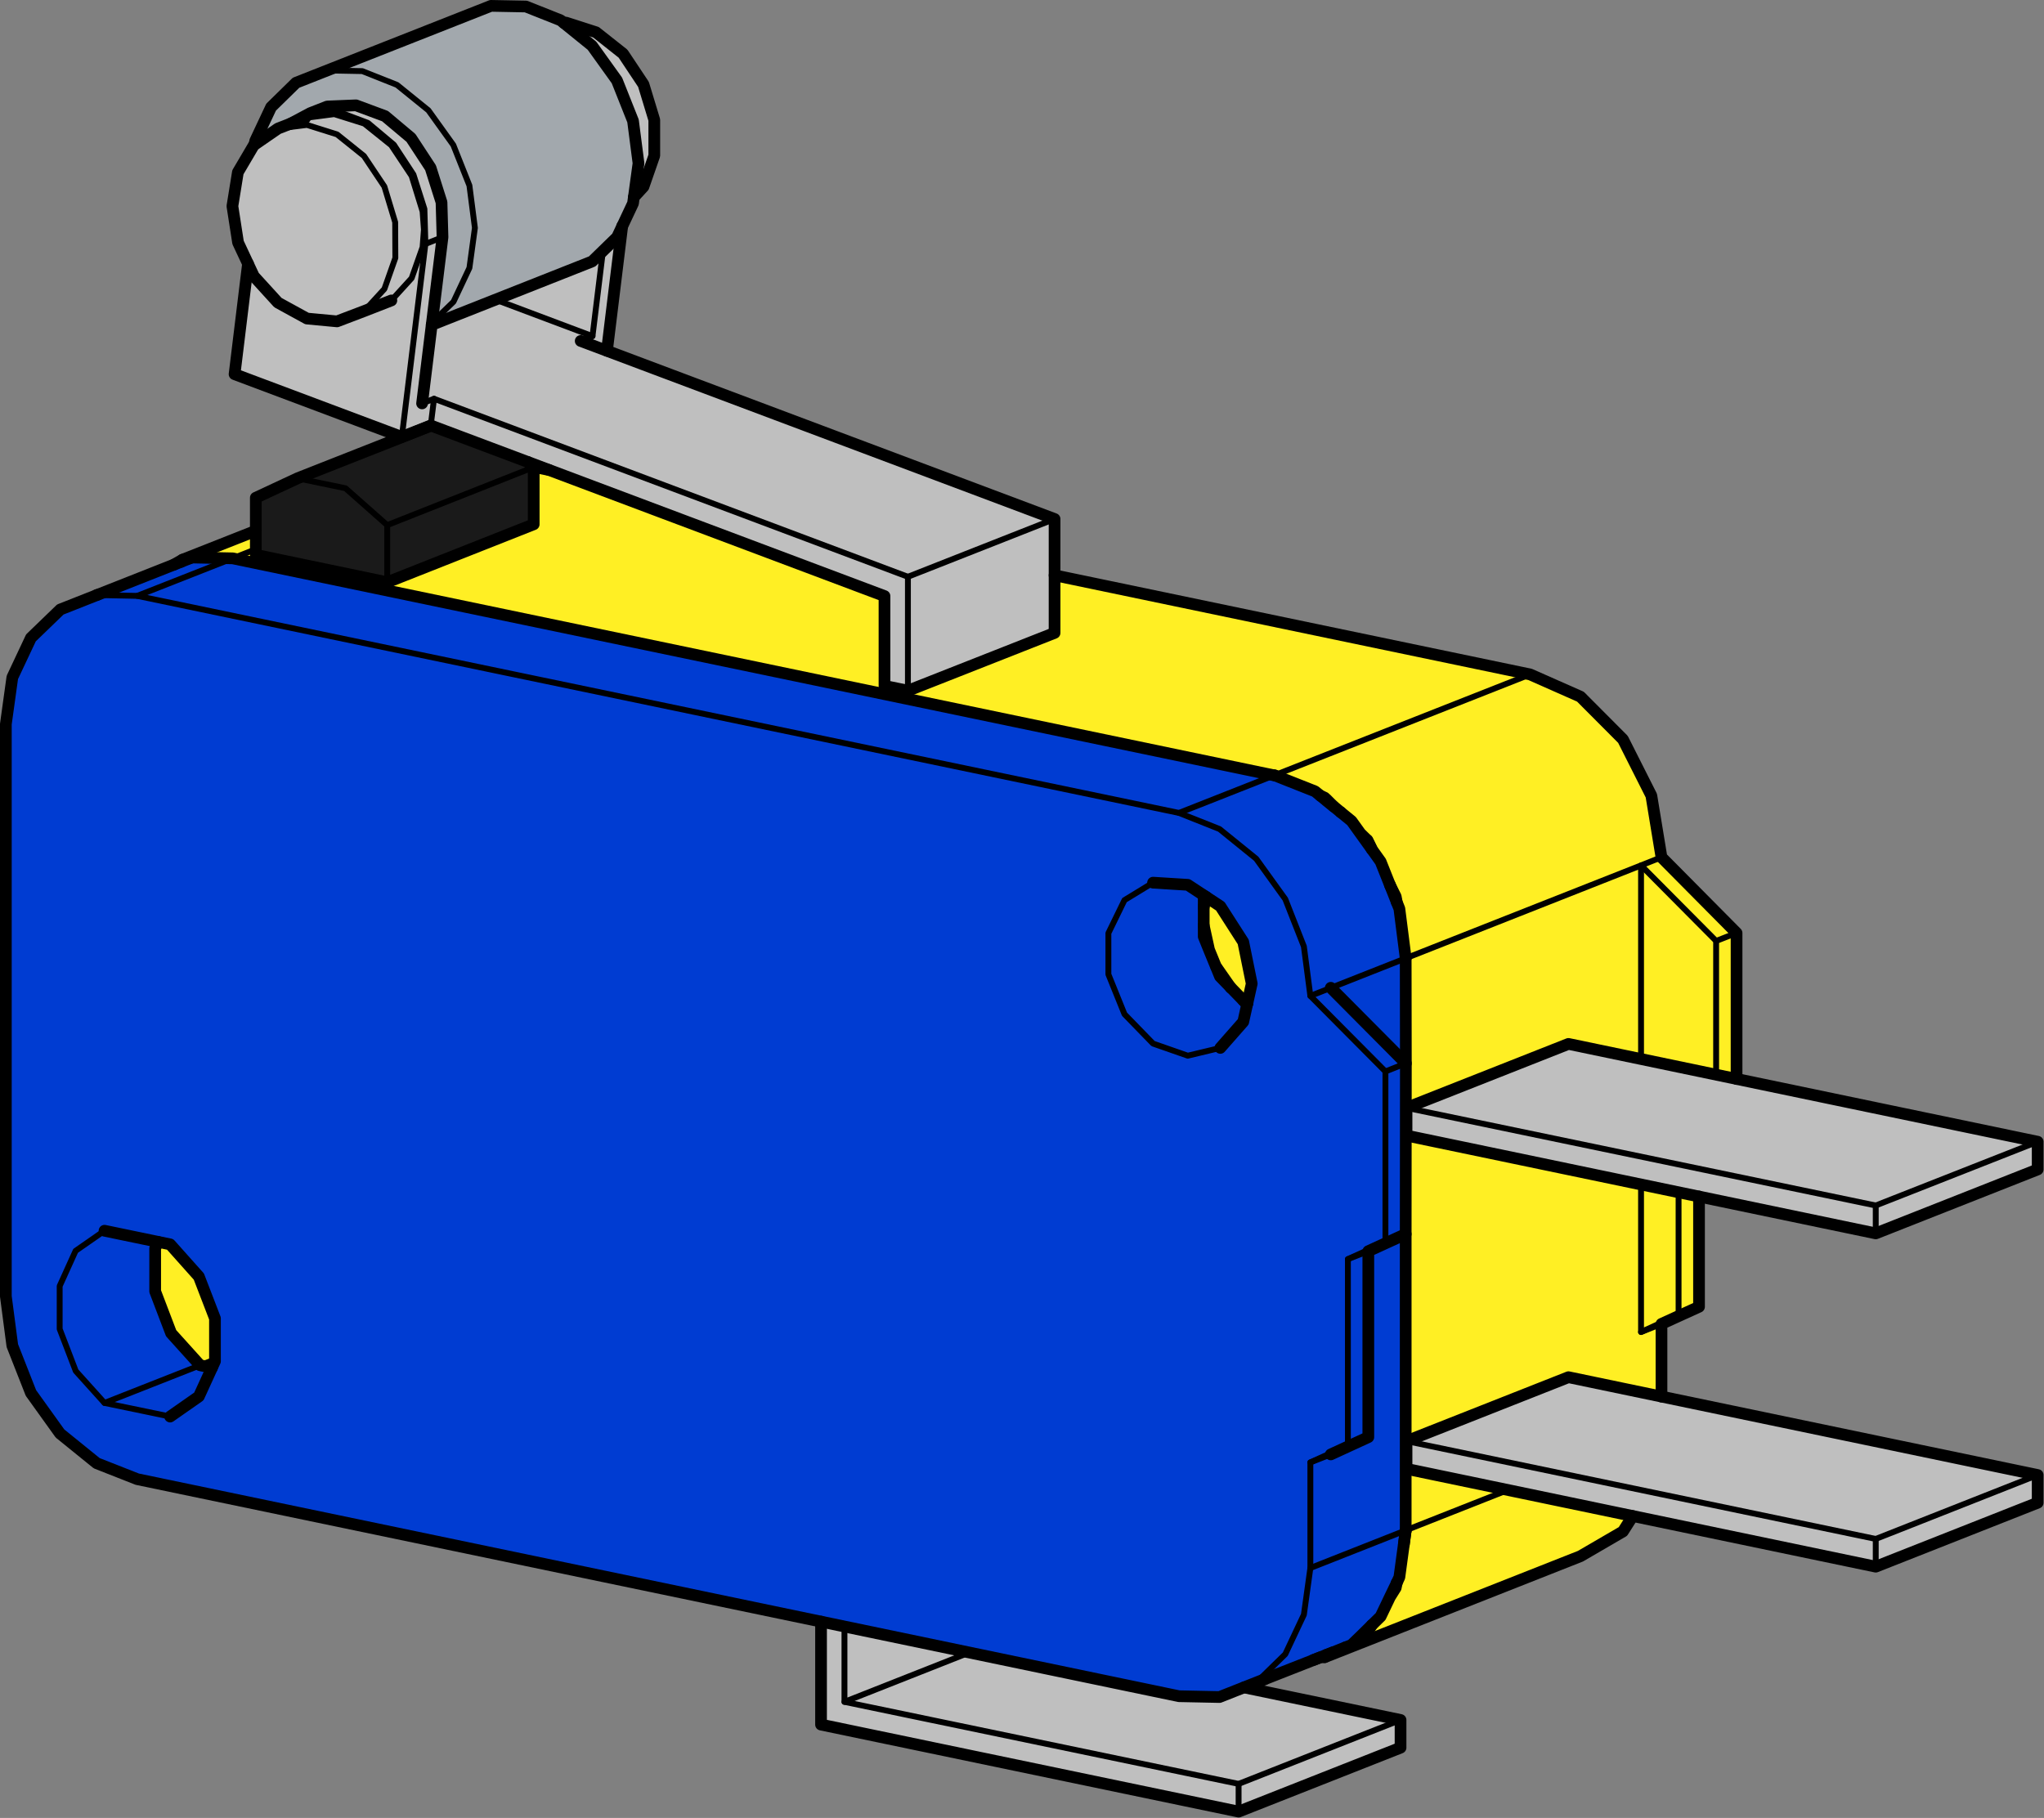 <?xml version="1.0" encoding="UTF-8" standalone="no"?>
<!DOCTYPE svg PUBLIC "-//W3C//DTD SVG 1.1//EN" "http://www.w3.org/Graphics/SVG/1.1/DTD/svg11.dtd">
<svg width="100%" height="100%" viewBox="0 0 1938 1724" version="1.1" xmlns="http://www.w3.org/2000/svg" xmlns:xlink="http://www.w3.org/1999/xlink" xml:space="preserve" xmlns:serif="http://www.serif.com/" style="fill-rule:evenodd;clip-rule:evenodd;stroke-linecap:round;stroke-linejoin:round;">
    <rect x="0" y="0" width="1938" height="1724" fill="#808080" stroke="none"/>
    <g>
        <path d="M836.417,564.134l2.52,85.984l10.551,2.52l17.481,0.157l130.078,-52.283l2.362,-55.591l451.654,94.646l46.929,20.787l39.213,38.898l28.504,54.803l10.393,60l70.394,70.079l0.945,139.212l-152.126,-32.126l-11.339,-0.157l-151.338,59.213l-1.418,-152.914l-7.716,-46.929l-25.984,-51.968l-26.142,-28.662l-23.465,-18.268l-36.378,-15.59l-984.252,-205.669l-48.818,-1.575l62.204,-25.197l1.26,22.362l120.788,25.354l6.771,0.158l136.378,-54.173l0.788,-53.229l5.354,-1.259l324.409,121.417Z" style="fill:#ffef24;"/>
        <path d="M1211.54,735.945l36.378,15.59l23.465,18.268l26.142,28.662l25.984,51.968l7.716,46.929l1.418,152.914l0.157,25.826l0,289.134l-0.157,28.662l-1.418,69.291l-5.039,34.016l-16.535,32.913l-24.095,27.559l-102.52,41.89l-6.299,0.63l-18.11,8.189l-27.874,-0.158l-25.984,-2.519l-327.244,-68.032l-646.772,-134.96l-41.417,-15.906l-33.701,-28.819l-26.142,-36.378l-15.905,-38.74l-5.04,-31.339l-2.677,-20.787l0,-545.984l5.04,-39.213l19.842,-42.677l27.244,-24.882l120.473,-49.291l48.818,1.575l984.252,205.669Z" style="fill:#003cd2;"/>
        <path d="M535.472,21.929l22.835,18.425l25.669,34.174l12.914,31.338l7.874,44.252l-3.78,35.433l-13.386,37.166l-1.732,0.314l-23.779,23.15l-149.922,61.26l-0.157,-21.102l5.354,-44.252l0,-52.914l-10.393,-31.338l-18.111,-26.142l-13.228,-12.913l-20.787,-12.914l-15.591,-5.354l-29.764,-0l-14.645,6.142l-53.544,29.291l17.323,-36.851l23.307,-21.102l178.583,-71.181l40.315,0l34.645,15.118Z" style="fill:#a2a8ad;"/>
        <path d="M461.457,423.661l42.834,17.323l2.363,2.992l-0.788,53.229l-136.378,54.173l-6.771,-0.158l-120.788,-25.354l-1.26,-22.362l2.048,-32.284l74.803,-32.126l61.732,-24.724l24.094,-9.291l8.819,-0l49.292,18.582Z" style="fill:#1a1a1a;"/>
        <path d="M563.189,30.276l26.142,20.63l18.425,25.984l12.756,36.693l-0,34.96l-10.551,28.504l-8.977,8.504l3.78,-35.433l-7.874,-44.252l-12.914,-31.338l-25.669,-34.174l-22.835,-18.425l27.717,8.347Z" style="fill:#bfbfbf;"/>
        <path d="M354.843,105.866l20.787,12.914l13.228,12.913l18.111,26.142l10.393,31.338l0,52.914l-5.354,44.252l0.157,21.102l149.922,-61.26l23.779,-23.15l1.732,-0.314l-12.441,110.393l422.678,158.11l1.574,53.701l-2.362,55.591l-130.078,52.283l-17.481,-0.157l-10.551,-2.52l-2.52,-85.984l-324.409,-121.417l-7.717,-1.733l-42.834,-17.323l-49.292,-18.582l-8.819,-0l-24.094,9.291l-154.646,-58.583l0,-20l10.709,-86.771l-8.189,-15.433l-5.039,-26.142l-0,-22.677l5.196,-25.827l14.016,-22.992l53.544,-29.291l14.645,-6.142l29.764,-0l15.591,5.354Z" style="fill:#bfbfbf;"/>
        <path d="M1647.44,1023.35l282.677,58.898l0,26.929l-149.291,59.37l-6.772,-0.157l-162.677,-32.441l-37.953,-9.449l-240.63,-50.394l-0.157,-25.826l151.338,-59.213l11.339,0.157l152.126,32.126Z" style="fill:#bfbfbf;"/>
        <path d="M1574.06,1323.35l1.89,1.26l351.968,72.441l2.52,2.52l0,25.039l-146.772,58.74l-14.96,-0.157l-222.205,-45.039l-202.205,-43.465l-11.653,-0.787l0.157,-28.662l28.977,-9.449l124.882,-49.763l87.401,17.322Z" style="fill:#bfbfbf;"/>
        <path d="M1104.76,1605.71l25.984,2.519l27.874,0.158l18.11,-8.189l6.299,-0.63l12.756,3.464l125.197,25.827l5.04,2.835l-0.788,25.984l-143.149,57.48l-20.158,-0.157l-383.622,-79.843l-0.787,-97.48l327.244,68.032Z" style="fill:#bfbfbf;"/>
        <path d="M1154.53,857.992l23.149,34.173l7.717,33.859l-2.363,24.252l-7.874,-3.622l-21.102,-28.347l-7.874,-18.11l-2.52,-10.551l0.158,-39.37l10.709,7.716Z" style="fill:#ffef24;"/>
        <path d="M1573.42,1126.5l37.953,9.449l-1.575,103.307l-33.858,15.748l-1.89,68.346l-87.401,-17.322l-124.882,49.763l-28.977,9.449l0,-289.134l240.63,50.394Z" style="fill:#ffef24;"/>
        <path d="M162.244,1181.14l23.78,25.669l17.795,44.567l0.157,40.315l-2.992,5.039l-12.756,-3.622l-25.984,-28.661l-13.228,-33.701l-0,-51.496l7.874,-0.945l5.354,2.835Z" style="fill:#ffef24;"/>
        <path d="M1546.5,1438.15l-6.929,12.126l-38.74,23.779l-199.055,79.528l-16.221,4.094l24.095,-27.559l16.535,-32.913l5.039,-34.016l1.418,-69.291l11.653,0.787l202.205,43.465Z" style="fill:#ffef24;"/>
        <path d="M512.008,442.717l-5.354,1.259l-2.363,-2.992l7.717,1.733Z" style="fill:#fff;"/>
        <g id="Actor_.0">
            <g>
                <path d="M263.504,121.929l27.559,-3.464l28.504,8.976l25.512,20.472l19.37,28.977l10.236,33.858l0.158,33.858l-10.394,29.449l-19.213,20.945" style="fill:none;stroke:#000;stroke-width:5.56px;"/>
                <path d="M371.063,284.921l19.213,-21.102l10.393,-29.449l1.26,-16.693l-1.26,-17.165l-10.393,-33.701l-19.37,-29.134l-25.512,-20.472l-28.504,-8.977l-27.559,3.622" style="fill:none;stroke:#000;stroke-width:5.56px;"/>
                <path d="M294.213,107.283l27.086,-1.102l27.559,10.394l24.567,20.63l18.583,28.346l10.394,32.599l0.944,33.228l-22.362,182.992" style="fill:none;stroke:#000;stroke-width:5.56px;"/>
                <path d="M310.433,66.811l33.071,0.63l32.913,13.071l29.764,24.094l23.622,32.914l15.276,38.425l5.197,40.157l-5.197,37.953l-15.118,32.126l-20.315,19.685" style="fill:none;stroke:#000;stroke-width:5.56px;"/>
                <path d="M400.197,382.559l11.338,-4.409l-3.149,25.354" style="fill:none;stroke:#000;stroke-width:5.56px;"/>
                <path d="M411.535,378.15l449.292,168.819l-0,108.031" style="fill:none;stroke:#000;stroke-width:5.56px;"/>
                <path d="M403.346,231.378l16.221,-6.457" style="fill:none;stroke:#000;stroke-width:5.56px;"/>
                <path d="M469.646,284.134l92.126,34.646l-11.181,4.566" style="fill:none;stroke:#000;stroke-width:5.56px;"/>
                <path d="M561.772,318.78l9.921,-80.945" style="fill:none;stroke:#000;stroke-width:5.56px;"/>
                <path d="M860.827,546.969l139.055,-54.804" style="fill:none;stroke:#000;stroke-width:5.56px;"/>
            </g>
            <g>
                <path d="M550.591,323.346l449.291,168.819l-0,108.032l-139.055,54.803l-22.205,-4.567l0,-85.197l-430.236,-161.732l-27.402,10.866l-158.582,-59.527l12.755,-104.725" style="fill:none;stroke:#000;stroke-width:11.1px;"/>
                <path d="M371.063,284.921l-25.827,10.079l-25.669,9.764l-28.504,-2.677l-27.559,-15.118l-22.835,-25.04l-14.96,-31.968l-5.355,-34.489l5.197,-32.126l15.118,-25.669l22.835,-15.748l25.827,-10.079" style="fill:none;stroke:#000;stroke-width:11.1px;"/>
                <path d="M241.457,137.047l0.472,-3.307l15.118,-32.126l23.622,-23.149l184.882,-72.914l33.071,0.63l32.913,13.071l29.764,24.094l23.622,32.914l15.276,38.425l5.197,40.158l-5.197,37.952l-15.118,32.126l-23.622,22.992l-152.126,60.158l-9.134,74.488" style="fill:none;stroke:#000;stroke-width:11.1px;"/>
                <path d="M409.331,308.071l10.236,-83.15l-0.945,-33.071l-10.394,-32.756l-18.582,-28.346l-24.567,-20.63l-27.559,-10.236l-27.244,1.102l-16.063,6.299l-18.898,10.079" style="fill:none;stroke:#000;stroke-width:11.1px;"/>
                <path d="M534.685,21.772l2.047,-0.315l28.347,9.134l25.669,20.315l19.37,29.133l10.236,33.701l0,33.858l-10.236,29.449l-9.134,9.922" style="fill:none;stroke:#000;stroke-width:11.1px;"/>
                <path d="M575.472,332.638l14.489,-118.268" style="fill:none;stroke:#000;stroke-width:11.1px;"/>
            </g>
        </g>
        <g id="Actor_.1">
            <g>
                <path d="M161.299,1343.35l-62.205,-12.913l-27.244,-30.236l-15.275,-39.843l-0,-40.787l15.118,-33.386l27.401,-19.055" style="fill:none;stroke:#000;stroke-width:5.56px;"/>
                <path d="M99.094,1330.43l104.725,-41.26" style="fill:none;stroke:#000;stroke-width:5.56px;"/>
                <path d="M1450.75,639.567l-332.913,131.339l-987.717,-205.827l-38.425,-0.788" style="fill:none;stroke:#000;stroke-width:5.56px;"/>
                <path d="M130.118,565.079l112.441,-44.252" style="fill:none;stroke:#000;stroke-width:5.56px;"/>
                <path d="M282.087,453.583l45.511,9.448l39.528,34.961l138.898,-54.961" style="fill:none;stroke:#000;stroke-width:5.56px;"/>
                <path d="M367.126,497.992l-0,54.173" style="fill:none;stroke:#000;stroke-width:5.56px;"/>
                <path d="M919.094,1567.13l-118.425,46.772l0,-71.496" style="fill:none;stroke:#000;stroke-width:5.56px;"/>
                <path d="M800.669,1613.9l373.701,77.795l153.543,-60.63" style="fill:none;stroke:#000;stroke-width:5.56px;"/>
                <path d="M1157.05,993.74l-30.866,7.402l-32.913,-11.496l-27.087,-27.874l-15.275,-37.796l-0,-39.055l15.275,-31.338l27.087,-16.536" style="fill:none;stroke:#000;stroke-width:5.56px;"/>
                <path d="M1117.84,770.906l38.425,15.275l34.803,28.189l27.559,38.268l17.638,44.882l6.142,46.929l71.181,71.653l-0,161.733l-35.591,16.22l0,176.536l-35.59,16.22l-0,100.158l-6.142,44.251l-17.638,37.481l-27.559,26.929" style="fill:none;stroke:#000;stroke-width:5.56px;"/>
                <path d="M1174.37,1717.99l0,-26.299" style="fill:none;stroke:#000;stroke-width:5.56px;"/>
                <path d="M1242.4,1486.97l187.401,-74.016" style="fill:none;stroke:#000;stroke-width:5.56px;"/>
                <path d="M1242.4,1386.81l19.37,-7.559" style="fill:none;stroke:#000;stroke-width:5.56px;"/>
                <path d="M1242.4,944.449l313.543,-123.78l-0,183.622" style="fill:none;stroke:#000;stroke-width:5.56px;"/>
                <path d="M1277.99,1370.59l19.37,-7.717" style="fill:none;stroke:#000;stroke-width:5.56px;"/>
                <path d="M1277.99,1194.06l19.37,-7.559" style="fill:none;stroke:#000;stroke-width:5.56px;"/>
                <path d="M1313.58,1177.84l19.37,-7.717" style="fill:none;stroke:#000;stroke-width:5.56px;"/>
                <path d="M1313.58,1016.1l19.37,-7.716" style="fill:none;stroke:#000;stroke-width:5.56px;"/>
                <path d="M1778.47,1485.71l-0,-26.3l-444.882,-92.755" style="fill:none;stroke:#000;stroke-width:5.56px;"/>
                <path d="M1778.47,1169.65l-0,-26.457l-444.882,-92.598" style="fill:none;stroke:#000;stroke-width:5.56px;"/>
                <path d="M1555.94,1123.19l-0,140l19.37,-7.717" style="fill:none;stroke:#000;stroke-width:5.56px;"/>
                <path d="M1555.94,1263.19l35.59,-16.378l0,-116.22" style="fill:none;stroke:#000;stroke-width:5.56px;"/>
                <path d="M1627.13,1019.09l-0,-126.771l-71.181,-71.654l19.37,-7.716" style="fill:none;stroke:#000;stroke-width:5.56px;"/>
                <path d="M1591.54,1246.81l19.371,-7.559" style="fill:none;stroke:#000;stroke-width:5.56px;"/>
                <path d="M1627.13,892.323l19.37,-7.559" style="fill:none;stroke:#000;stroke-width:5.56px;"/>
                <path d="M1778.47,1459.41l153.543,-60.629" style="fill:none;stroke:#000;stroke-width:5.56px;"/>
                <path d="M1778.47,1143.19l153.543,-60.472" style="fill:none;stroke:#000;stroke-width:5.56px;"/>
            </g>
            <g>
                <path d="M171.063,532.953l0.63,-0.158l-114.488,45.197l-27.874,26.929l-17.638,37.481l-6.142,44.252l0,542.677l6.142,46.771l17.638,44.882l27.559,38.425l34.803,28.189l38.425,15.119l987.717,205.826l38.425,0.788l42.677,-16.851l-14.646,5.827" style="fill:none;stroke:#000;stroke-width:11.1px;"/>
                <path d="M161.299,1343.35l27.244,-19.055l2.677,-5.826l12.599,-27.559l-0,-40.63l-15.276,-39.685l-27.244,-30.552l-62.205,-12.913" style="fill:none;stroke:#000;stroke-width:11.1px;"/>
                <path d="M91.693,564.291l0.472,-0.157" style="fill:none;stroke:#000;stroke-width:11.1px;"/>
                <path d="M200.984,1297.05l-11.338,-2.362l-27.402,-30.394l-15.118,-39.685l-0,-40.787l2.677,-6.142" style="fill:none;stroke:#000;stroke-width:11.1px;"/>
                <path d="M177.205,530.591l2.204,-0.945l-7.716,3.149l5.512,-2.204l-4.095,0.157l-8.189,4.724" style="fill:none;stroke:#000;stroke-width:11.1px;"/>
                <path d="M242.559,503.346l-69.449,27.402" style="fill:none;stroke:#000;stroke-width:11.1px;"/>
                <path d="M179.409,529.646l2.835,-0.945l-0.472,-0" style="fill:none;stroke:#000;stroke-width:11.1px;"/>
                <path d="M182.244,528.701l38.425,0.787l988.189,205.984" style="fill:none;stroke:#000;stroke-width:11.1px;"/>
                <path d="M408.701,403.661l-126.614,49.922l-39.528,18.425l0,54.173l124.567,25.984l138.898,-54.96l-0,-54.174l-5.512,-4.881" style="fill:none;stroke:#000;stroke-width:11.1px;"/>
                <path d="M505.394,442.559l15.118,3.15" style="fill:none;stroke:#000;stroke-width:11.1px;"/>
                <path d="M1179.57,1600.2l148.346,30.866l0,26.299l-153.543,60.63l-395.905,-82.52l-0,-97.637" style="fill:none;stroke:#000;stroke-width:11.1px;"/>
                <path d="M1646.5,1023.19l0,-138.425l-71.181,-71.811l-9.606,-58.425l-26.929,-53.386l-40.315,-40.473l-47.717,-21.102l-450.866,-94.016" style="fill:none;stroke:#000;stroke-width:11.1px;"/>
                <path d="M1093.27,837.047l32.913,2.047l30.866,20.315l21.733,33.859l8.031,39.527l-8.031,36.221l-21.733,24.724" style="fill:none;stroke:#000;stroke-width:11.1px;"/>
                <path d="M1146.34,900.669l-5.04,-12.441l0,-10.551l5.04,22.992l6.456,15.748l14.174,20.315l-0.945,-1.417" style="fill:none;stroke:#000;stroke-width:11.1px;"/>
                <path d="M1143.66,850.591l-2.362,9.448l0,17.638" style="fill:none;stroke:#000;stroke-width:11.1px;"/>
                <path d="M1141.3,860.039l0,-10.866" style="fill:none;stroke:#000;stroke-width:11.1px;"/>
                <path d="M1153.27,917.52l3.464,8.504l22.205,22.834l3.937,2.048" style="fill:none;stroke:#000;stroke-width:11.1px;"/>
                <path d="M1178.94,948.858l3.465,3.622" style="fill:none;stroke:#000;stroke-width:11.1px;"/>
                <path d="M1198.94,1592.48l52.913,-20.787l4.095,-0.158l242.52,-95.748l40.315,-23.464l9.291,-14.646" style="fill:none;stroke:#000;stroke-width:11.1px;"/>
                <path d="M1208.23,735.157l38.583,15.276l5.039,4.095l4.095,1.889l8.504,8.347l6.771,5.512l-7.086,-5.827l-6.772,-6.772" style="fill:none;stroke:#000;stroke-width:11.1px;"/>
                <path d="M1245.24,1574.21l12.126,-4.725l-5.512,2.205" style="fill:none;stroke:#000;stroke-width:11.1px;"/>
                <path d="M1255.94,1571.54l8.189,-4.724l-6.772,2.677l1.575,-0.63" style="fill:none;stroke:#000;stroke-width:11.1px;"/>
                <path d="M1251.85,754.528l12.599,10.236l-7.087,-5.67" style="fill:none;stroke:#000;stroke-width:11.1px;"/>
                <path d="M1264.13,1566.81l11.496,-4.567l-18.268,7.244" style="fill:none;stroke:#000;stroke-width:11.1px;"/>
                <path d="M1261.77,1379.25l35.59,-16.378l0,-176.378l35.433,-16.22l0,281.732" style="fill:none;stroke:#000;stroke-width:11.1px;"/>
                <path d="M1332.8,1170.28l0.158,-161.89l-71.181,-71.654" style="fill:none;stroke:#000;stroke-width:11.1px;"/>
                <path d="M1271.22,770.276l10.237,8.346l19.212,26.772l-4.252,-8.662l-6.614,-6.456" style="fill:none;stroke:#000;stroke-width:11.1px;"/>
                <path d="M1280.83,1560.2l-5.197,2.047l5.669,-2.205l8.504,-8.189l6.614,-3.937l4.252,-6.771l-10.866,10.708" style="fill:none;stroke:#000;stroke-width:11.1px;"/>
                <path d="M1300.67,1541.14l8.347,-8.189l8.976,-18.74l5.354,-8.504l-5.511,8.819l6.456,-13.386l-0.945,4.567" style="fill:none;stroke:#000;stroke-width:11.1px;"/>
                <path d="M1332.95,1008.39l-0.158,-99.685l-5.984,-46.929l-2.52,-6.3l-0.945,-5.196l-5.354,-10.709l-8.976,-22.52l-8.347,-11.653l0.158,0.157l-4.41,-8.819" style="fill:none;stroke:#000;stroke-width:11.1px;"/>
                <path d="M1332.64,1452.32l0.157,-0.788l-5.984,44.095l-2.52,5.512l0,-0.315" style="fill:none;stroke:#000;stroke-width:11.1px;"/>
                <path d="M1324.29,855.472l-6.456,-16.378" style="fill:none;stroke:#000;stroke-width:11.1px;"/>
                <path d="M1331.06,1464.61l1.732,-13.386l0,0.315" style="fill:none;stroke:#000;stroke-width:11.1px;"/>
                <path d="M1333.58,1392.95l-0,-26.299l153.543,-60.63l444.882,92.756l-0,26.299l-153.543,60.63l-444.882,-92.756" style="fill:none;stroke:#000;stroke-width:11.1px;"/>
                <path d="M1333.58,1076.89l444.882,92.756l153.543,-60.63l-0,-26.299l-444.882,-92.756l-153.543,60.63l-0,26.299" style="fill:none;stroke:#000;stroke-width:11.1px;"/>
                <path d="M1332.64,907.598l0.157,1.103l-0.157,-1.418" style="fill:none;stroke:#000;stroke-width:11.1px;"/>
                <path d="M1610.91,1134.68l-0,104.567l-35.591,16.22l-0,68.977" style="fill:none;stroke:#000;stroke-width:11.1px;"/>
            </g>
        </g>
    </g>
</svg>
